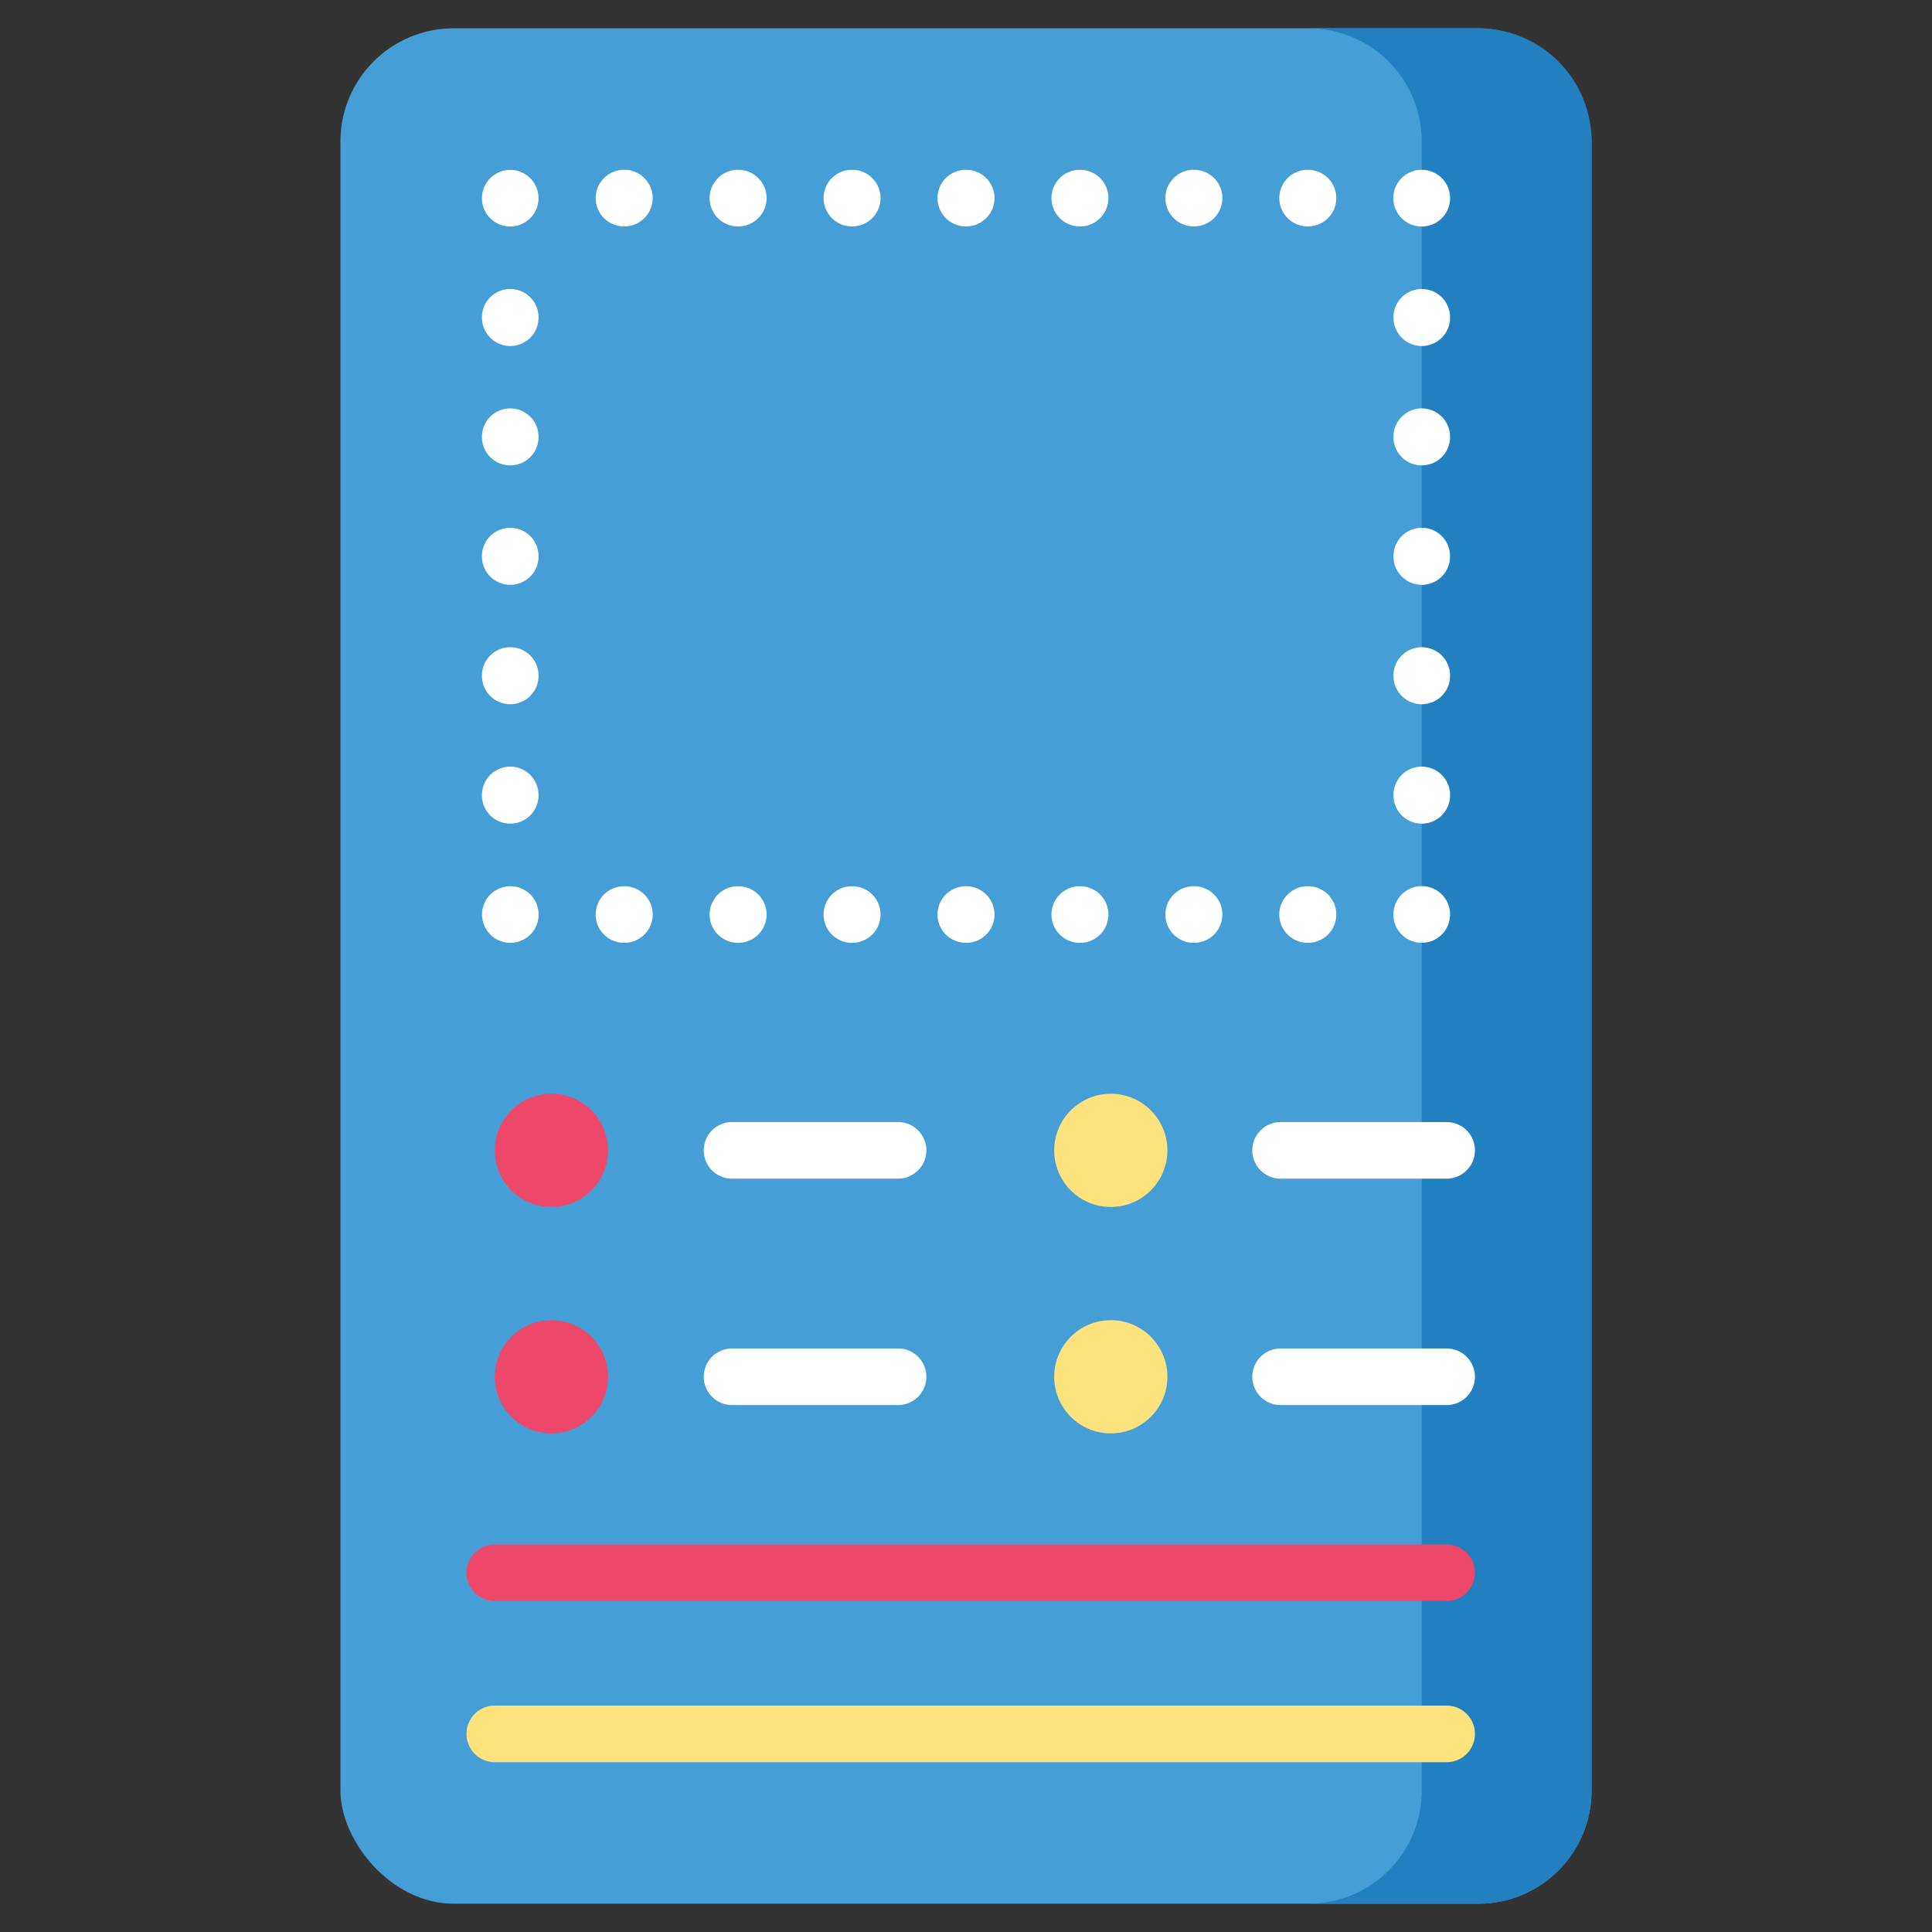 <svg xmlns="http://www.w3.org/2000/svg" data-name="Layer 1" viewBox="0 0 512 512"><rect x="0" y="0" width="512" height="512" fill="#333333" stroke="none"/><rect width="331.562" height="497" x="90.219" y="7.5" fill="#469ed6" rx="30"/><path fill="#227fc0" d="M391.781,7.5h-45a30,30,0,0,1,30,30v437a30,30,0,0,1-30,30h45a30,30,0,0,0,30-30V37.5A30,30,0,0,0,391.781,7.5Z"/><path fill="#fff" d="M376.781 249.86a7.507 7.507 0 0 1-3.101-14.352 7.495 7.495 0 0 1 10.601 6.802v.05A7.5 7.5 0 0 1 376.781 249.86zM346.636 249.86h-.1a7.5 7.5 0 0 1 0-15h.1a7.5 7.5 0 0 1 0 15zm-30.195 0h-.1a7.5 7.5 0 0 1 0-15h.1a7.5 7.5 0 0 1 0 15zm-30.195 0h-.1a7.5 7.5 0 0 1 0-15h.1a7.5 7.5 0 0 1 0 15zm-30.195 0h-.1a7.5 7.5 0 0 1 0-15h.1a7.5 7.5 0 0 1 0 15zm-30.195 0h-.101a7.5 7.5 0 0 1 0-15h.101a7.5 7.5 0 0 1 0 15zm-30.195 0h-.101a7.5 7.5 0 0 1 0-15h.101a7.5 7.5 0 0 1 0 15zm-30.195 0h-.101a7.5 7.5 0 0 1 0-15h.101a7.5 7.5 0 0 1 0 15zM135.269 249.86h-.05a7.5 7.5 0 1 1 .05 0zM135.219 218.271a7.5 7.5 0 0 1-7.5-7.5V210.666a7.5 7.5 0 1 1 15 0v.105A7.5 7.5 0 0 1 135.219 218.271zm0-31.645a7.5 7.5 0 0 1-7.5-7.5v-.104a7.5 7.5 0 1 1 15 0v.104A7.5 7.5 0 0 1 135.219 186.627zm0-31.644a7.5 7.5 0 0 1-7.5-7.5v-.105a7.5 7.5 0 1 1 15 0v.105A7.5 7.5 0 0 1 135.219 154.983zm0-31.645a7.5 7.5 0 0 1-7.5-7.5v-.105a7.5 7.5 0 0 1 15 0v.105A7.5 7.5 0 0 1 135.219 123.339zm0-31.645a7.5 7.5 0 0 1-7.5-7.5v-.104a7.5 7.5 0 1 1 15 0v.104A7.5 7.5 0 0 1 135.219 91.694zM135.219 60.024a7.478 7.478 0 0 1-7.5-7.475V52.5a7.497 7.497 0 1 1 7.5 7.524zM346.636 60h-.101a7.5 7.5 0 0 1 0-15h.101a7.5 7.5 0 0 1 0 15zm-30.195 0h-.101a7.5 7.5 0 0 1 0-15h.101a7.5 7.5 0 0 1 0 15zm-30.195 0H286.145a7.5 7.5 0 0 1 0-15h.101a7.5 7.5 0 0 1 0 15zm-30.195 0h-.1a7.5 7.5 0 0 1 0-15h.1a7.5 7.5 0 0 1 0 15zM225.855 60h-.1a7.5 7.5 0 0 1 0-15h.1a7.5 7.5 0 0 1 0 15zm-30.195 0h-.1a7.5 7.5 0 0 1 0-15h.1a7.5 7.5 0 0 1 0 15zm-30.195 0h-.1a7.5 7.5 0 0 1 0-15h.1a7.5 7.5 0 0 1 0 15zM376.781 60.024A7.512 7.512 0 0 1 376.731 45h.05a7.512 7.512 0 0 1 0 15.024zM376.781 218.271a7.5 7.5 0 0 1-7.5-7.5V210.666a7.5 7.5 0 0 1 15 0v.104A7.5 7.5 0 0 1 376.781 218.271zm0-31.644a7.5 7.5 0 0 1-7.5-7.5v-.105a7.5 7.5 0 0 1 15 0v.105A7.5 7.5 0 0 1 376.781 186.627zm0-31.645a7.5 7.5 0 0 1-7.5-7.5V147.377a7.5 7.5 0 1 1 15 0v.105A7.5 7.5 0 0 1 376.781 154.982zm0-31.645a7.5 7.5 0 0 1-7.5-7.5v-.104a7.5 7.5 0 0 1 15 0v.104A7.5 7.5 0 0 1 376.781 123.338zm0-31.644a7.5 7.5 0 0 1-7.5-7.5v-.105a7.5 7.5 0 1 1 15 0v.105A7.5 7.5 0 0 1 376.781 91.694z"/><circle cx="146.128" cy="304.86" r="15" fill="#ed4769"/><circle cx="294.372" cy="304.86" r="15" fill="#fee27d"/><path fill="#fff" d="M238 312.36H194a7.5 7.5 0 0 1 0-15h44a7.5 7.5 0 0 1 0 15zM383.373 312.36h-44a7.5 7.5 0 0 1 0-15h44a7.5 7.5 0 0 1 0 15z"/><circle cx="146.128" cy="364.86" r="15" fill="#ed4769"/><circle cx="294.372" cy="364.86" r="15" fill="#fee27d"/><path fill="#fff" d="M238 372.36H194a7.5 7.5 0 1 1 0-15h44a7.5 7.5 0 0 1 0 15zM383.373 372.36h-44a7.5 7.5 0 0 1 0-15h44a7.5 7.5 0 0 1 0 15z"/><path fill="#ed4769" d="M383.373,424.295H131.127a7.5,7.5,0,0,1,0-15H383.373a7.5,7.5,0,0,1,0,15Z"/><path fill="#fee27d" d="M383.373,467H131.127a7.5,7.5,0,1,1,0-15H383.373a7.5,7.5,0,0,1,0,15Z"/></svg>
